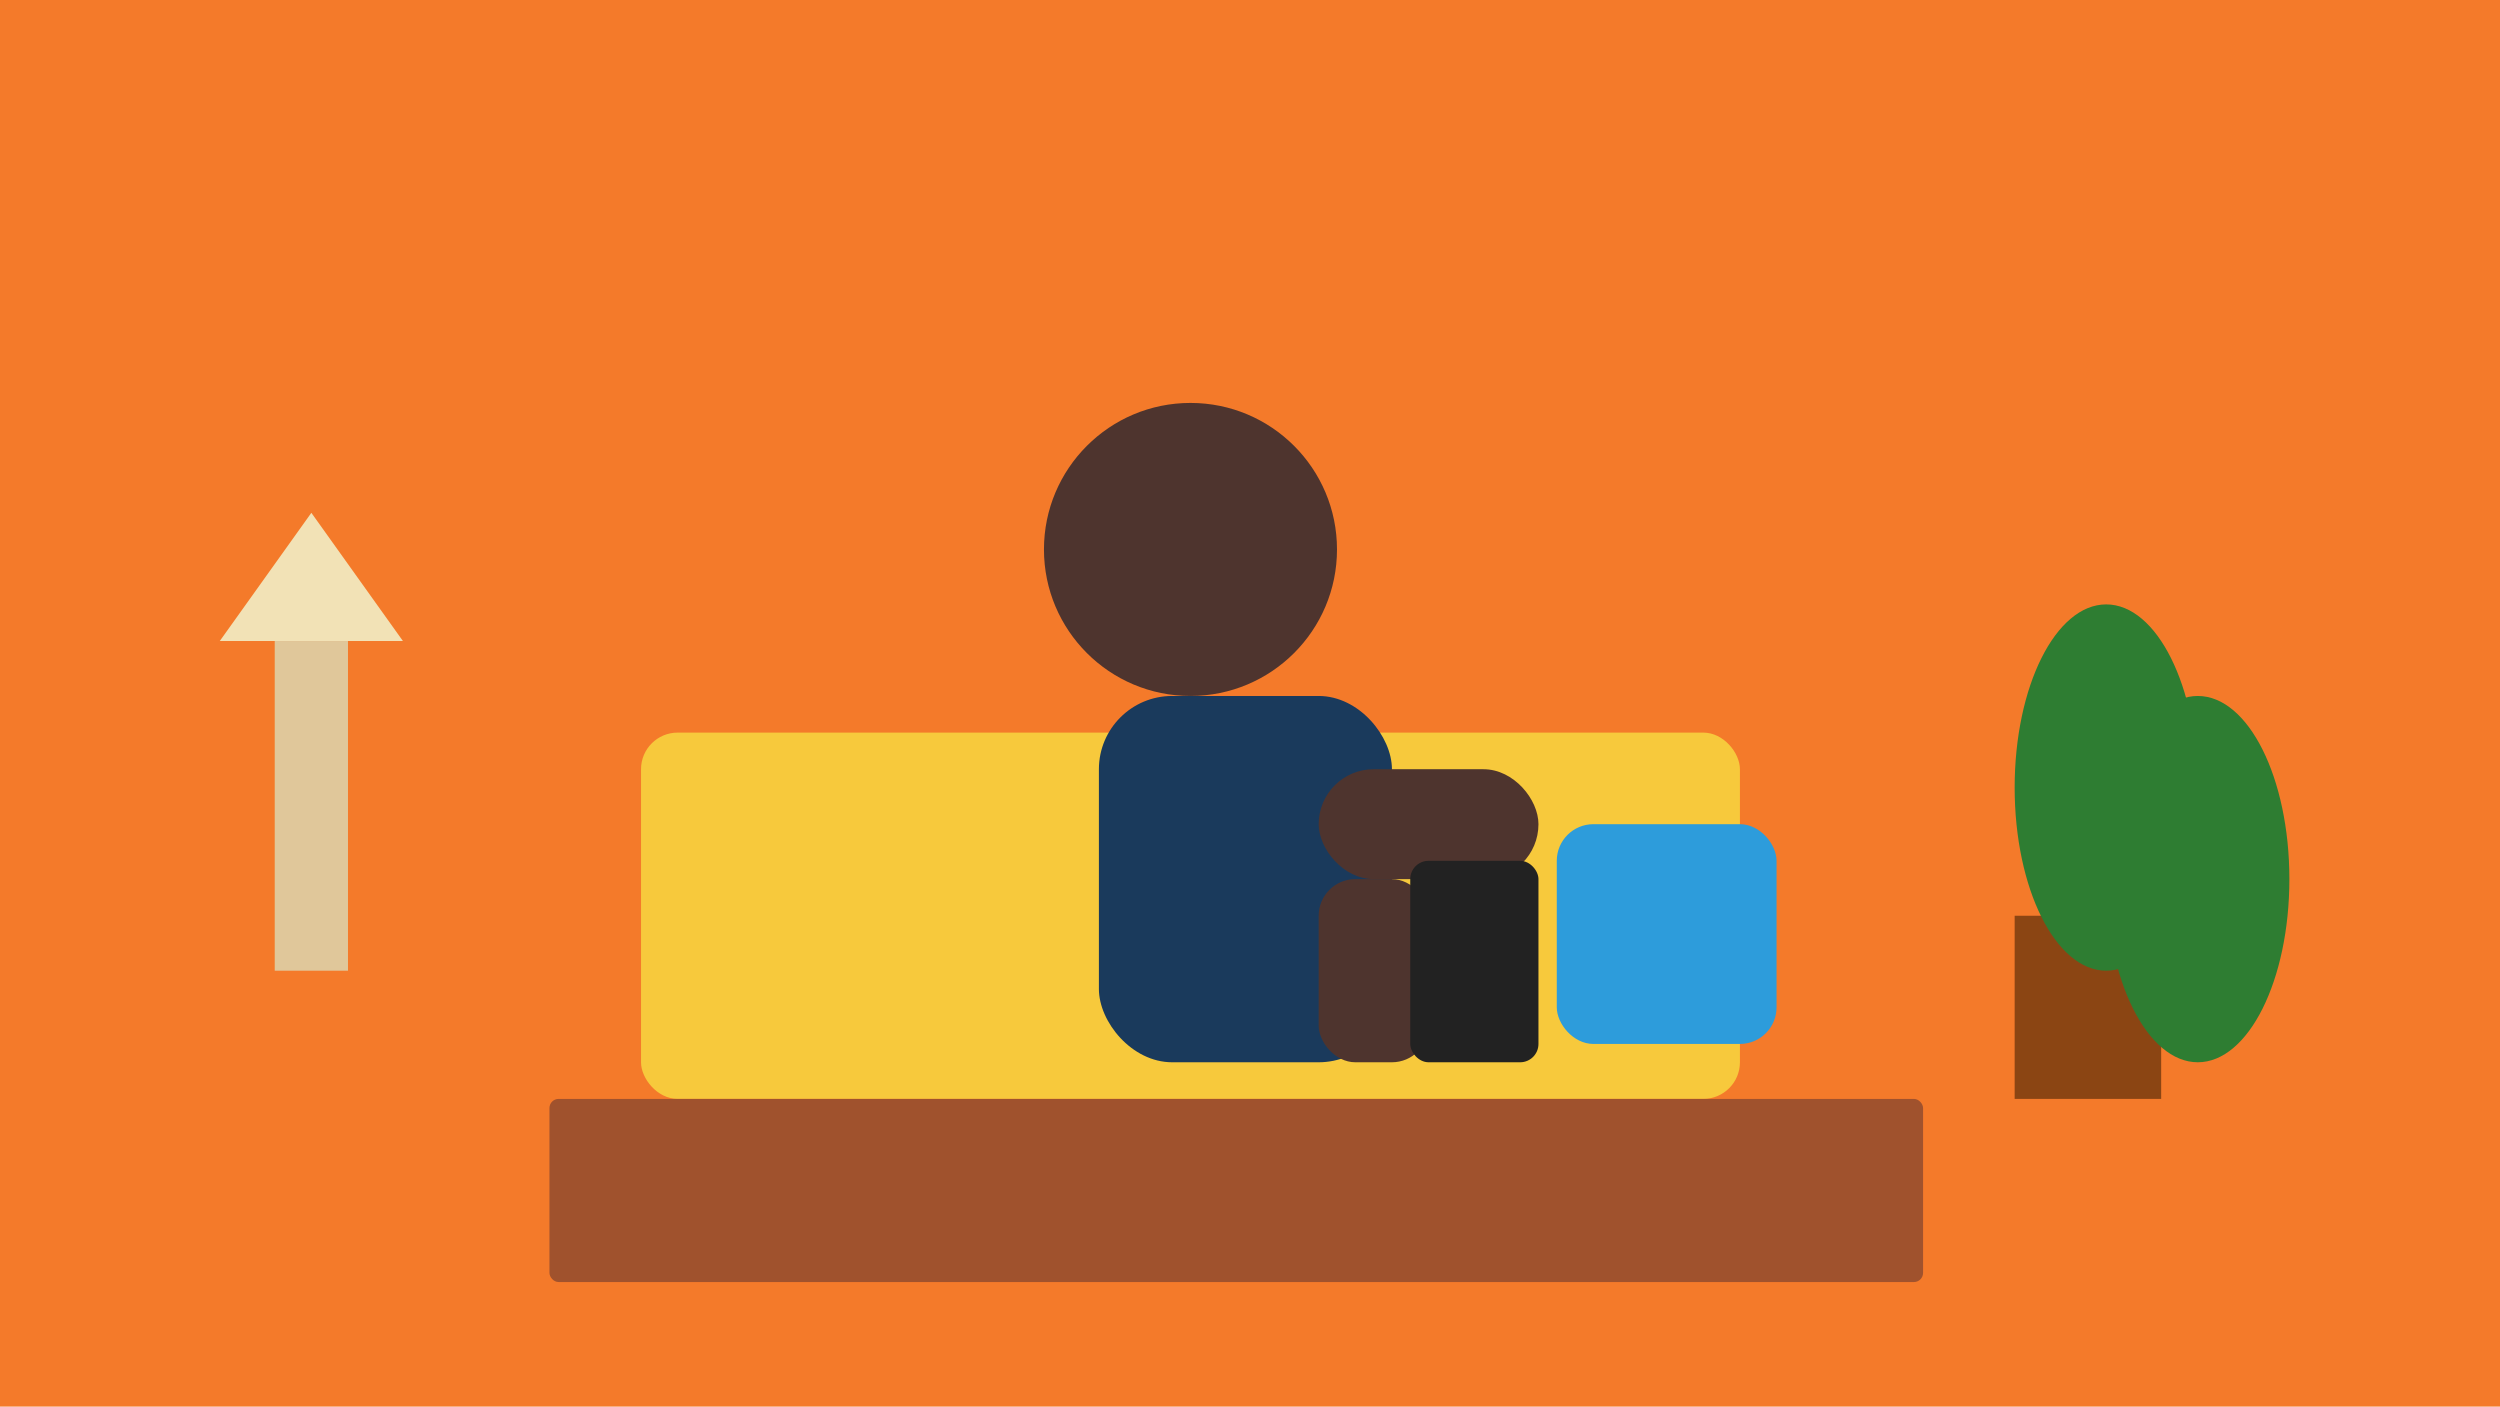 <?xml version="1.0" encoding="utf-8" ?>
<svg baseProfile="tiny" height="768px" version="1.2" width="1365px" xmlns="http://www.w3.org/2000/svg" xmlns:ev="http://www.w3.org/2001/xml-events" xmlns:xlink="http://www.w3.org/1999/xlink"><defs /><rect fill="#F47A2A" height="768px" width="1365px" x="0" y="0" /><rect fill="#F7C93C" height="200" rx="20" ry="20" width="600" x="350" y="400" /><rect fill="#2D9CDB" height="120" rx="20" ry="20" width="120" x="850" y="450" /><rect fill="#A0522D" height="100" rx="5" ry="5" width="750" x="300" y="600" /><rect fill="#E0C79A" height="180" width="40" x="150" y="350" /><polygon fill="#F2E2B6" points="120,350 220,350 170,280" /><rect fill="#8B4513" height="100" width="80" x="1100" y="500" /><ellipse cx="1150" cy="430" fill="#2E7D32" rx="50" ry="100" /><ellipse cx="1200" cy="480" fill="#2E7D32" rx="50" ry="100" /><circle cx="650" cy="300" fill="#4E342E" r="80" /><rect fill="#1A3A5C" height="200" rx="40" ry="40" width="160" x="600" y="380" /><rect fill="#4E342E" height="60" rx="30" ry="30" width="120" x="720" y="420" /><rect fill="#4E342E" height="100" rx="20" ry="20" width="60" x="720" y="480" /><rect fill="#222222" height="110" rx="10" ry="10" width="70" x="770" y="470" /></svg>